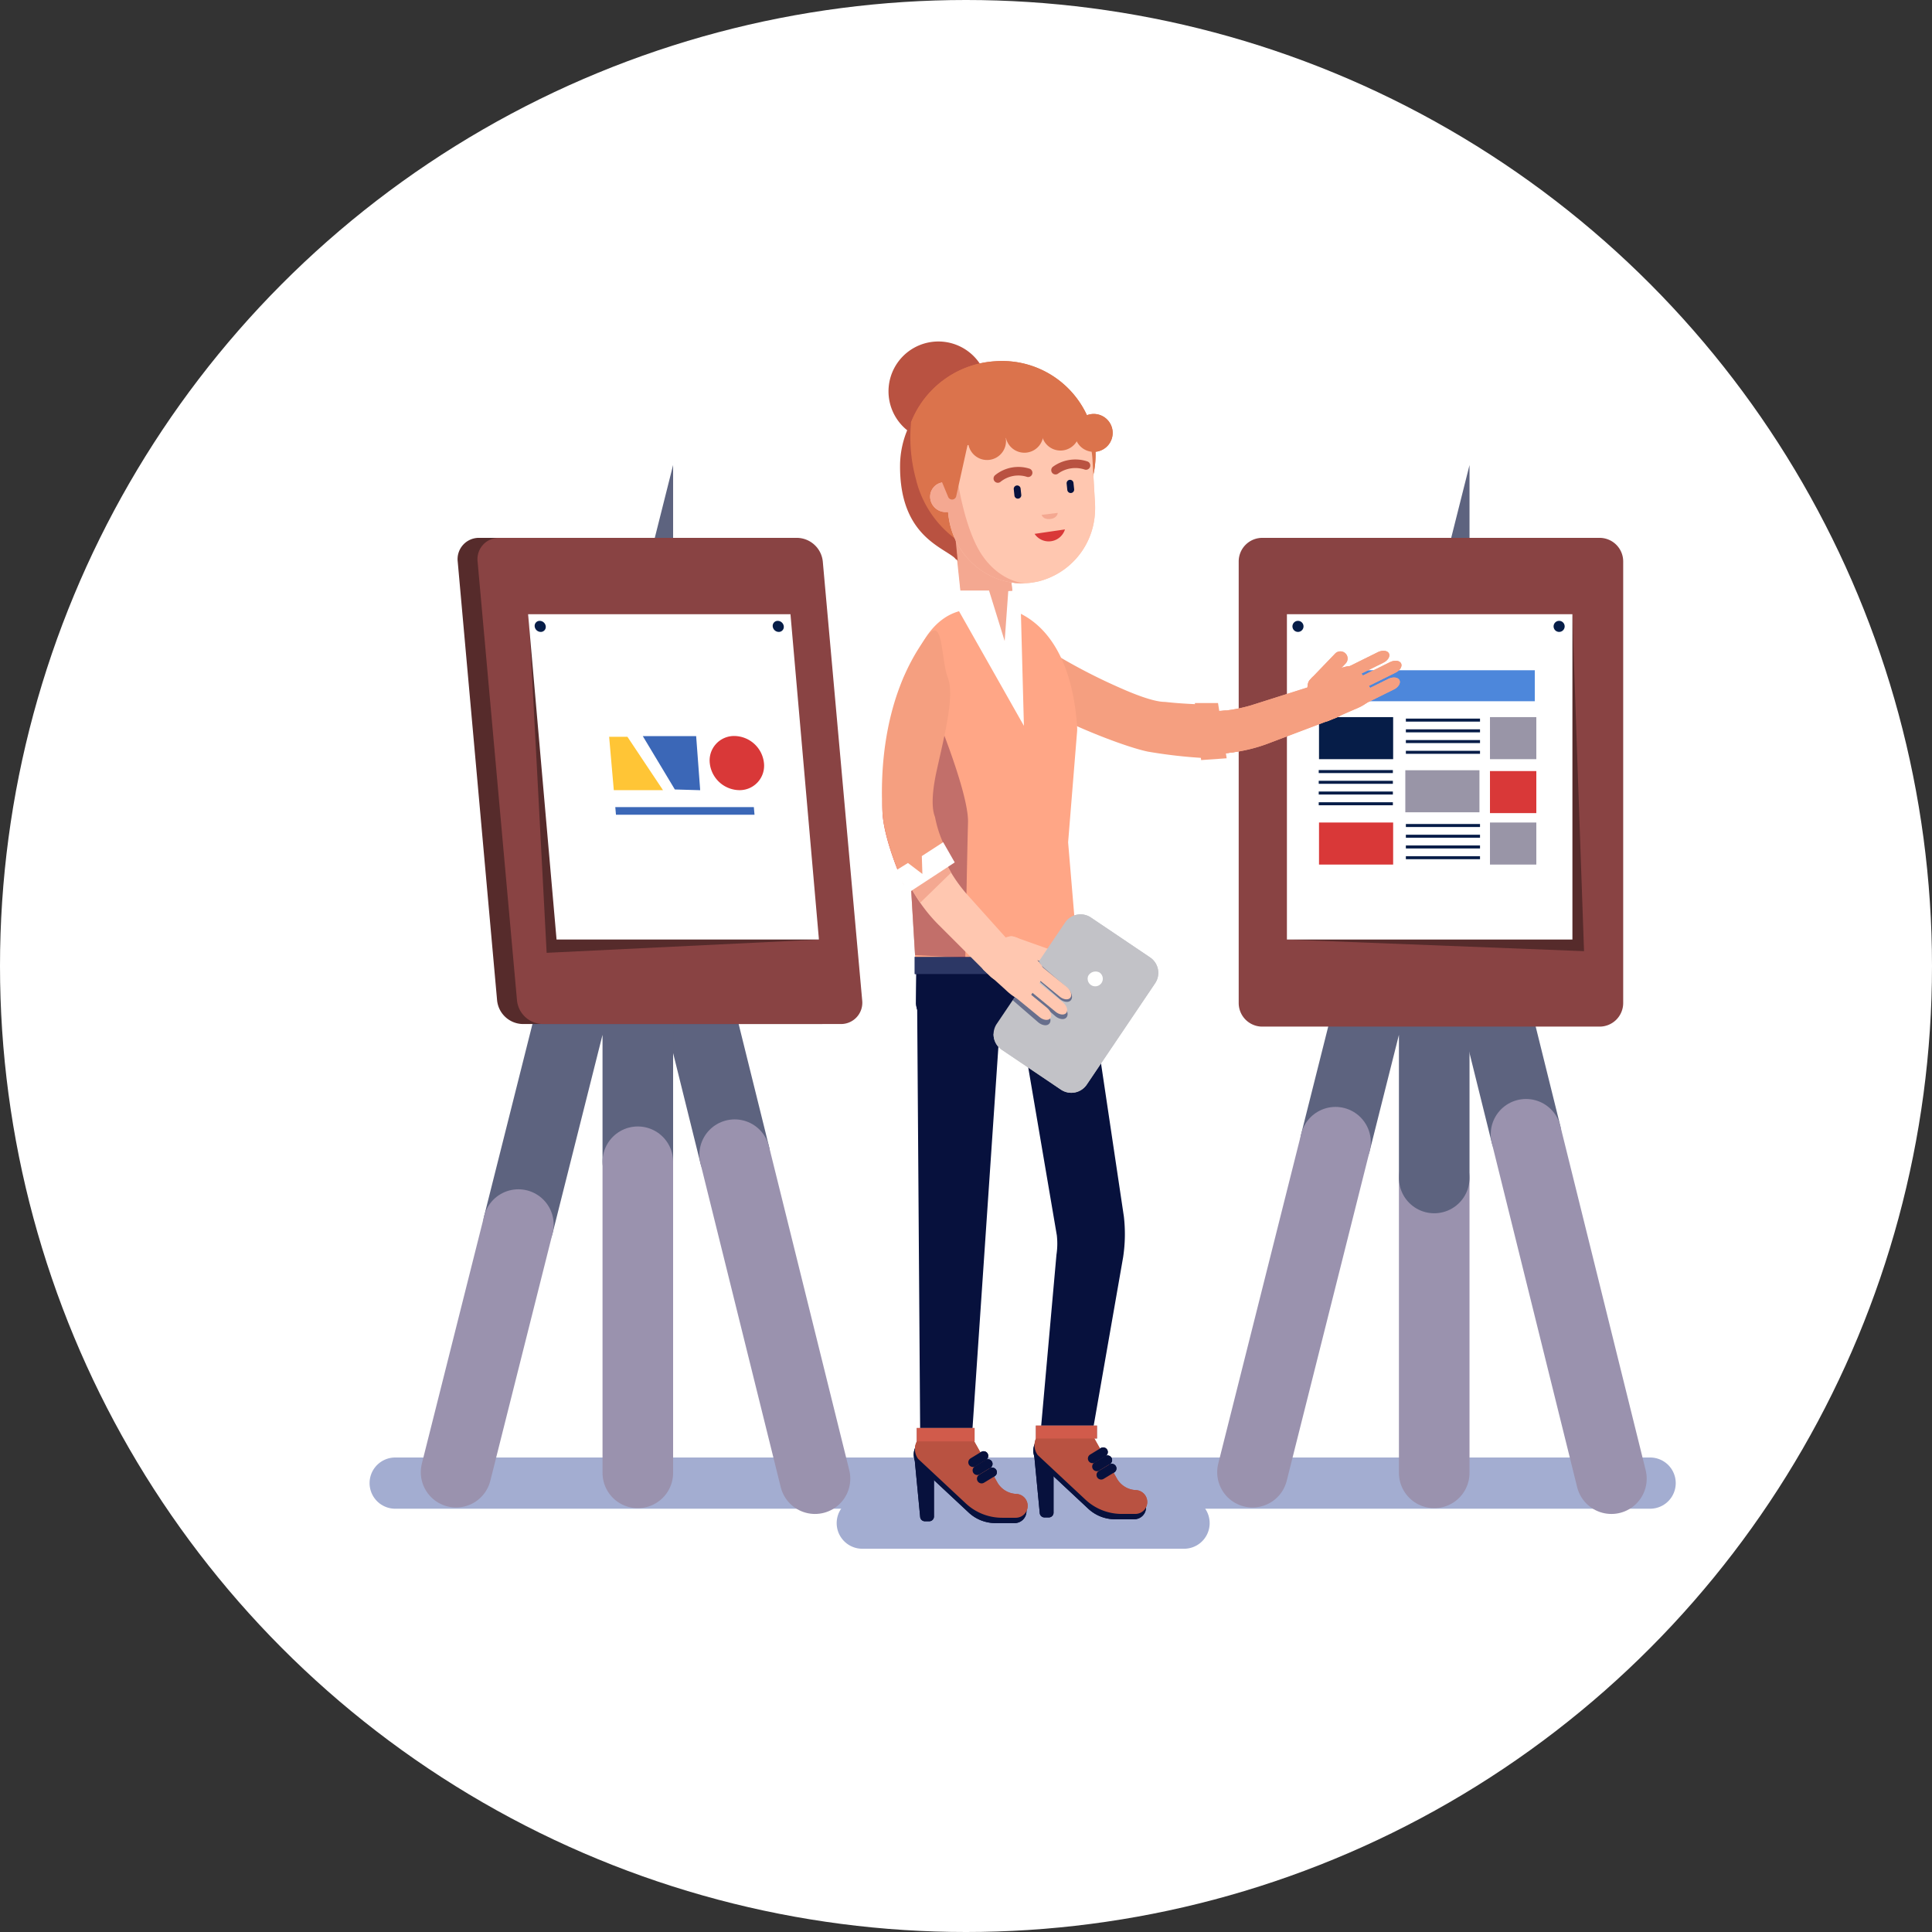 <svg xmlns="http://www.w3.org/2000/svg" width="264" height="264" viewBox="0 0 264 264">
  <rect x="0" y="0" width="264" height="264" fill="#333333" stroke="none"/>
  <g id="Grupo_1013407" data-name="Grupo 1013407" transform="translate(1875.233 6823)">
    <circle id="Elipse_7868" data-name="Elipse 7868" cx="132" cy="132" r="132" transform="translate(-1875.233 -6823)" fill="#fff"/>
    <circle id="Elipse_7855" data-name="Elipse 7855" cx="77" cy="77" r="77" transform="translate(-1821.233 -6777)" fill="#fff"/>
    <g id="_1311622_700" data-name="1311622_700" transform="translate(-1868.634 -6974.511)">
      <line id="Línea_181" data-name="Línea 181" x1="13.531" y1="54.577" transform="translate(80.26 254.717)" fill="none" stroke="#5d637f" stroke-linecap="round" stroke-miterlimit="10" stroke-width="9.646"/>
      <path id="Trazado_695955" data-name="Trazado 695955" d="M100.695,439.713l16.32-64.861v56.276" transform="translate(-36.459 -120.867)" fill="none" stroke="#5d637f" stroke-linecap="round" stroke-miterlimit="10" stroke-width="9.646"/>
      <line id="Línea_182" data-name="Línea 182" x2="171.483" transform="translate(47.401 354.171)" fill="none" stroke="#a3add1" stroke-linecap="round" stroke-miterlimit="10" stroke-width="7"/>
      <line id="Línea_183" data-name="Línea 183" x2="43.969" transform="translate(111.228 359.641)" fill="none" stroke="#a3add1" stroke-linecap="round" stroke-miterlimit="10" stroke-width="7"/>
      <g id="Grupo_957823" data-name="Grupo 957823" transform="translate(55.928 225.007)">
        <g id="Grupo_957800" data-name="Grupo 957800" transform="translate(9.635 10.433)">
          <g id="Grupo_957781" data-name="Grupo 957781">
            <path id="Trazado_695956" data-name="Trazado 695956" d="M105.132,316.146c.093,1.059,2.46,46.27,2.46,46.27l37.282-1.814Z" transform="translate(-105.057 -316.146)" fill="#07113d" opacity="0.6"/>
            <path id="Trazado_695957" data-name="Trazado 695957" d="M144.635,360.6H108.782l-3.889-44.455h35.853Z" transform="translate(-104.893 -316.146)" fill="#eaecee"/>
            <path id="Trazado_695958" data-name="Trazado 695958" d="M109.252,319.774a.682.682,0,0,1-.69.756.842.842,0,0,1-.822-.756.682.682,0,0,1,.69-.756A.841.841,0,0,1,109.252,319.774Z" transform="translate(-106.838 -318.111)" fill="#061d48"/>
            <path id="Trazado_695959" data-name="Trazado 695959" d="M212.217,319.774a.682.682,0,0,1-.69.756.842.842,0,0,1-.822-.756.682.682,0,0,1,.69-.756A.841.841,0,0,1,212.217,319.774Z" transform="translate(-177.277 -318.111)" fill="#061d48"/>
            <g id="Grupo_957780" data-name="Grupo 957780" transform="translate(11.075 16.639)">
              <g id="Grupo_957779" data-name="Grupo 957779">
                <path id="Trazado_695960" data-name="Trazado 695960" d="M140.589,376.466l-.638-7.294h2.5l4.861,7.294Z" transform="translate(-139.951 -369.06)" fill="#eaa64f"/>
                <path id="Trazado_695961" data-name="Trazado 695961" d="M154.508,368.868l4.381,7.294,3.463.1-.551-7.39Z" transform="translate(-149.91 -368.852)" fill="#061d48"/>
                <path id="Trazado_695962" data-name="Trazado 695962" d="M190.855,372.521a3.339,3.339,0,0,1-3.379,3.7,4.123,4.123,0,0,1-4.027-3.7,3.339,3.339,0,0,1,3.379-3.7A4.122,4.122,0,0,1,190.855,372.521Z" transform="translate(-169.698 -368.818)" fill="#d93838"/>
              </g>
              <path id="Trazado_695963" data-name="Trazado 695963" d="M162.787,398H143.855l-.092-1.047H162.7Z" transform="translate(-142.559 -388.068)" fill="#061d48"/>
            </g>
          </g>
          <g id="Grupo_957799" data-name="Grupo 957799" transform="translate(98.985)">
            <g id="Grupo_957798" data-name="Grupo 957798">
              <line id="Línea_184" data-name="Línea 184" x1="12.84" y1="51.788" transform="translate(24.538 19.277)" fill="none" stroke="#5d637f" stroke-linecap="round" stroke-miterlimit="10" stroke-width="9.646"/>
              <line id="Línea_185" data-name="Línea 185" x1="11.667" y1="47.059" transform="translate(37.378 71.065)" fill="none" stroke="#9a92ae" stroke-linecap="round" stroke-miterlimit="10" stroke-width="9.646"/>
              <line id="Línea_186" data-name="Línea 186" y2="40.301" transform="translate(24.834 77.032)" fill="none" stroke="#9a92ae" stroke-linecap="round" stroke-miterlimit="10" stroke-width="9.646"/>
              <path id="Trazado_696004" data-name="Trazado 696004" d="M454.156,428.456l13.488-53.6v58.487" transform="translate(-442.81 -356.307)" fill="none" stroke="#5d637f" stroke-linecap="round" stroke-miterlimit="10" stroke-width="9.646"/>
              <line id="Línea_187" data-name="Línea 187" y1="45.092" x2="11.346" transform="translate(0 72.149)" fill="none" stroke="#9a92ae" stroke-linecap="round" stroke-miterlimit="10" stroke-width="9.646"/>
              <path id="Trazado_696005" data-name="Trazado 696005" d="M472.148,316.146c0,1.059,1.588,46.043,1.588,46.043l-40.6-1.588Z" transform="translate(-428.43 -316.146)" fill="#07113d" opacity="0.6"/>
              <rect id="Rectángulo_342277" data-name="Rectángulo 342277" width="39.012" height="44.455" transform="translate(4.706)" fill="#eaecee"/>
              <path id="Trazado_696006" data-name="Trazado 696006" d="M550.008,319.774a.756.756,0,1,1-.756-.756A.756.756,0,0,1,550.008,319.774Z" transform="translate(-507.348 -318.111)" fill="#061d48"/>
              <rect id="Rectángulo_342278" data-name="Rectángulo 342278" width="29.41" height="4.234" transform="translate(9.167 8.921)" fill="#9995a7"/>
              <g id="Grupo_957794" data-name="Grupo 957794" transform="translate(10.102 9.66)">
                <g id="Grupo_957793" data-name="Grupo 957793">
                  <path id="Trazado_696007" data-name="Trazado 696007" d="M450.217,348.635v-1.822h.623l1.055,1.822Z" transform="translate(-450.217 -346.785)" fill="#eaa64f"/>
                  <path id="Trazado_696008" data-name="Trazado 696008" d="M453.86,346.737l.935,1.822.863.024.024-1.846Z" transform="translate(-452.709 -346.733)" fill="#061d48"/>
                  <circle id="Elipse_7867" data-name="Elipse 7867" cx="0.925" cy="0.925" r="0.925" transform="translate(3.357)" fill="#d93838"/>
                </g>
                <rect id="Rectángulo_342279" data-name="Rectángulo 342279" width="4.729" height="0.262" transform="translate(0.109 2.22)" fill="#061d48"/>
              </g>
              <rect id="Rectángulo_342280" data-name="Rectángulo 342280" width="10.131" height="5.746" transform="translate(9.091 14.062)" fill="#061d48"/>
              <rect id="Rectángulo_342281" data-name="Rectángulo 342281" width="10.131" height="5.746" transform="translate(20.885 21.32)" fill="#9995a7"/>
              <rect id="Rectángulo_342282" data-name="Rectángulo 342282" width="6.334" height="5.746" transform="translate(32.453 14.062)" fill="#9995a7"/>
              <rect id="Rectángulo_342283" data-name="Rectángulo 342283" width="6.334" height="5.746" transform="translate(32.453 21.434)" fill="#d93838"/>
              <g id="Grupo_957795" data-name="Grupo 957795" transform="translate(20.961 14.265)">
                <rect id="Rectángulo_342284" data-name="Rectángulo 342284" width="10.131" height="0.412" transform="translate(0 5.132)" fill="#061d48"/>
                <rect id="Rectángulo_342285" data-name="Rectángulo 342285" width="10.131" height="0.412" transform="translate(0 4.399)" fill="#061d48"/>
                <rect id="Rectángulo_342286" data-name="Rectángulo 342286" width="10.131" height="0.412" transform="translate(0 3.666)" fill="#061d48"/>
                <rect id="Rectángulo_342287" data-name="Rectángulo 342287" width="10.131" height="0.412" transform="translate(0 2.932)" fill="#061d48"/>
                <rect id="Rectángulo_342288" data-name="Rectángulo 342288" width="10.131" height="0.412" transform="translate(0 2.199)" fill="#061d48"/>
                <rect id="Rectángulo_342289" data-name="Rectángulo 342289" width="10.131" height="0.412" transform="translate(0 1.466)" fill="#061d48"/>
                <rect id="Rectángulo_342290" data-name="Rectángulo 342290" width="10.131" height="0.412" transform="translate(0 0.733)" fill="#061d48"/>
                <rect id="Rectángulo_342291" data-name="Rectángulo 342291" width="10.131" height="0.412" fill="#061d48"/>
              </g>
              <rect id="Rectángulo_342292" data-name="Rectángulo 342292" width="10.131" height="5.746" transform="translate(9.091 28.465)" fill="#d93838"/>
              <rect id="Rectángulo_342293" data-name="Rectángulo 342293" width="6.334" height="5.746" transform="translate(32.453 28.465)" fill="#9995a7"/>
              <g id="Grupo_957796" data-name="Grupo 957796" transform="translate(20.961 28.667)">
                <rect id="Rectángulo_342294" data-name="Rectángulo 342294" width="10.131" height="0.412" transform="translate(0 5.132)" fill="#061d48"/>
                <rect id="Rectángulo_342295" data-name="Rectángulo 342295" width="10.131" height="0.412" transform="translate(0 4.399)" fill="#061d48"/>
                <rect id="Rectángulo_342296" data-name="Rectángulo 342296" width="10.131" height="0.412" transform="translate(0 3.666)" fill="#061d48"/>
                <rect id="Rectángulo_342297" data-name="Rectángulo 342297" width="10.131" height="0.412" transform="translate(0 2.932)" fill="#061d48"/>
                <rect id="Rectángulo_342298" data-name="Rectángulo 342298" width="10.131" height="0.412" transform="translate(0 2.199)" fill="#061d48"/>
                <rect id="Rectángulo_342299" data-name="Rectángulo 342299" width="10.131" height="0.412" transform="translate(0 1.466)" fill="#061d48"/>
                <rect id="Rectángulo_342300" data-name="Rectángulo 342300" width="10.131" height="0.412" transform="translate(0 0.733)" fill="#061d48"/>
                <rect id="Rectángulo_342301" data-name="Rectángulo 342301" width="10.131" height="0.412" transform="translate(0)" fill="#061d48"/>
              </g>
              <g id="Grupo_957797" data-name="Grupo 957797" transform="translate(9.053 21.296)">
                <rect id="Rectángulo_342302" data-name="Rectángulo 342302" width="10.131" height="0.412" transform="translate(0 5.132)" fill="#061d48"/>
                <rect id="Rectángulo_342303" data-name="Rectángulo 342303" width="10.131" height="0.412" transform="translate(0 4.399)" fill="#061d48"/>
                <rect id="Rectángulo_342304" data-name="Rectángulo 342304" width="10.131" height="0.412" transform="translate(0 3.666)" fill="#061d48"/>
                <rect id="Rectángulo_342305" data-name="Rectángulo 342305" width="10.131" height="0.412" transform="translate(0 2.932)" fill="#061d48"/>
                <rect id="Rectángulo_342306" data-name="Rectángulo 342306" width="10.131" height="0.412" transform="translate(0 2.199)" fill="#061d48"/>
                <rect id="Rectángulo_342307" data-name="Rectángulo 342307" width="10.131" height="0.412" transform="translate(0 1.466)" fill="#061d48"/>
                <rect id="Rectángulo_342308" data-name="Rectángulo 342308" width="10.131" height="0.412" transform="translate(0 0.733)" fill="#061d48"/>
                <rect id="Rectángulo_342309" data-name="Rectángulo 342309" width="10.131" height="0.412" fill="#061d48"/>
              </g>
            </g>
            <path id="Trazado_696009" data-name="Trazado 696009" d="M437.042,319.774a.756.756,0,1,1-.756-.756A.756.756,0,0,1,437.042,319.774Z" transform="translate(-430.068 -318.111)" fill="#061d48"/>
          </g>
        </g>
        <g id="Grupo_957822" data-name="Grupo 957822" transform="translate(0)">
          <g id="Grupo_957803" data-name="Grupo 957803">
            <path id="Trazado_696010" data-name="Trazado 696010" d="M124.017,349.551H83.3a3.59,3.59,0,0,1-3.507-3.225l-5.384-59.983a2.908,2.908,0,0,1,2.943-3.225h40.719a3.59,3.59,0,0,1,3.507,3.225l5.385,59.983A2.908,2.908,0,0,1,124.017,349.551Z" transform="translate(-74.393 -283.118)" fill="#562b2b"/>
            <path id="Trazado_696011" data-name="Trazado 696011" d="M132.633,349.551H91.913a3.59,3.59,0,0,1-3.507-3.225l-5.384-59.983a2.908,2.908,0,0,1,2.943-3.225h40.719a3.59,3.59,0,0,1,3.507,3.225l5.385,59.983A2.908,2.908,0,0,1,132.633,349.551Z" transform="translate(-80.288 -283.118)" fill="#894343"/>
            <path id="Trazado_696012" data-name="Trazado 696012" d="M105.132,316.146c.093,1.059,2.46,46.27,2.46,46.27l37.282-1.814Z" transform="translate(-95.422 -305.713)" fill="#562b2b"/>
            <path id="Trazado_696013" data-name="Trazado 696013" d="M144.635,360.6H108.782l-3.889-44.455h35.853Z" transform="translate(-95.258 -305.713)" fill="#fff"/>
            <path id="Trazado_696014" data-name="Trazado 696014" d="M109.252,319.774a.682.682,0,0,1-.69.756.842.842,0,0,1-.822-.756.682.682,0,0,1,.69-.756A.841.841,0,0,1,109.252,319.774Z" transform="translate(-97.204 -307.677)" fill="#061d48"/>
            <path id="Trazado_696015" data-name="Trazado 696015" d="M212.217,319.774a.682.682,0,0,1-.69.756.842.842,0,0,1-.822-.756.682.682,0,0,1,.69-.756A.841.841,0,0,1,212.217,319.774Z" transform="translate(-167.643 -307.677)" fill="#061d48"/>
            <g id="Grupo_957802" data-name="Grupo 957802" transform="translate(20.709 27.072)">
              <g id="Grupo_957801" data-name="Grupo 957801">
                <path id="Trazado_696016" data-name="Trazado 696016" d="M140.589,376.466l-.638-7.294h2.5l4.861,7.294Z" transform="translate(-139.951 -369.06)" fill="#ffc536"/>
                <path id="Trazado_696017" data-name="Trazado 696017" d="M154.508,368.868l4.381,7.294,3.463.1-.551-7.39Z" transform="translate(-149.91 -368.852)" fill="#3b67b7"/>
                <path id="Trazado_696018" data-name="Trazado 696018" d="M190.855,372.521a3.339,3.339,0,0,1-3.379,3.7,4.123,4.123,0,0,1-4.027-3.7,3.339,3.339,0,0,1,3.379-3.7A4.122,4.122,0,0,1,190.855,372.521Z" transform="translate(-169.698 -368.818)" fill="#d93838"/>
              </g>
              <path id="Trazado_696019" data-name="Trazado 696019" d="M161.638,400.63H142.706l-.092-1.047h18.932Z" transform="translate(-141.773 -389.865)" fill="#3b67b7"/>
            </g>
          </g>
          <g id="Grupo_957821" data-name="Grupo 957821" transform="translate(106.739 0)">
            <g id="Grupo_957820" data-name="Grupo 957820">
              <path id="Trazado_696061" data-name="Trazado 696061" d="M461.6,349.905h-46.09a3.225,3.225,0,0,1-3.225-3.225V286.344a3.225,3.225,0,0,1,3.225-3.225H461.6a3.225,3.225,0,0,1,3.225,3.225V346.68A3.225,3.225,0,0,1,461.6,349.905Z" transform="translate(-412.288 -283.119)" fill="#894343"/>
              <path id="Trazado_696062" data-name="Trazado 696062" d="M472.148,316.146c0,1.059,1.588,46.043,1.588,46.043l-40.6-1.588Z" transform="translate(-426.55 -305.713)" fill="#562b2b"/>
              <rect id="Rectángulo_342310" data-name="Rectángulo 342310" width="39.012" height="44.455" transform="translate(6.586 10.433)" fill="#fff"/>
              <path id="Trazado_696063" data-name="Trazado 696063" d="M550.008,319.774a.756.756,0,1,1-.756-.756A.756.756,0,0,1,550.008,319.774Z" transform="translate(-505.469 -307.678)" fill="#061d48"/>
              <rect id="Rectángulo_342311" data-name="Rectángulo 342311" width="29.41" height="4.234" transform="translate(11.047 18.091)" fill="#4d87db"/>
              <g id="Grupo_957816" data-name="Grupo 957816" transform="translate(11.929 19.04)">
                <g id="Grupo_957815" data-name="Grupo 957815">
                  <path id="Trazado_696064" data-name="Trazado 696064" d="M450.051,345.3v-1.822h.623l1.055,1.822Z" transform="translate(-450.051 -343.451)" fill="#ffc05a"/>
                  <path id="Trazado_696065" data-name="Trazado 696065" d="M453.694,343.4l.935,1.822.863.024.024-1.846Z" transform="translate(-452.543 -343.399)" fill="#fff"/>
                  <path id="Trazado_696066" data-name="Trazado 696066" d="M462.526,344.316a.925.925,0,1,1-.925-.925A.925.925,0,0,1,462.526,344.316Z" transform="translate(-457.32 -343.391)" fill="#fc4c4c"/>
                </g>
                <rect id="Rectángulo_342312" data-name="Rectángulo 342312" width="4.729" height="0.262" transform="translate(0.109 2.22)" fill="#fff"/>
              </g>
              <rect id="Rectángulo_342313" data-name="Rectángulo 342313" width="10.131" height="5.746" transform="translate(10.971 24.495)" fill="#061d48"/>
              <rect id="Rectángulo_342314" data-name="Rectángulo 342314" width="10.131" height="5.746" transform="translate(22.765 31.754)" fill="#9995a7"/>
              <rect id="Rectángulo_342315" data-name="Rectángulo 342315" width="6.334" height="5.746" transform="translate(34.332 24.495)" fill="#9995a7"/>
              <rect id="Rectángulo_342316" data-name="Rectángulo 342316" width="6.334" height="5.746" transform="translate(34.332 31.867)" fill="#d93838"/>
              <g id="Grupo_957817" data-name="Grupo 957817" transform="translate(22.841 24.698)">
                <rect id="Rectángulo_342317" data-name="Rectángulo 342317" width="10.131" height="0.412" transform="translate(0 4.399)" fill="#061d48"/>
                <rect id="Rectángulo_342318" data-name="Rectángulo 342318" width="10.131" height="0.412" transform="translate(0 2.932)" fill="#061d48"/>
                <rect id="Rectángulo_342319" data-name="Rectángulo 342319" width="10.131" height="0.412" transform="translate(0 1.466)" fill="#061d48"/>
                <rect id="Rectángulo_342320" data-name="Rectángulo 342320" width="10.131" height="0.412" fill="#061d48"/>
              </g>
              <rect id="Rectángulo_342321" data-name="Rectángulo 342321" width="10.131" height="5.746" transform="translate(10.971 38.898)" fill="#d93838"/>
              <rect id="Rectángulo_342322" data-name="Rectángulo 342322" width="6.334" height="5.746" transform="translate(34.332 38.898)" fill="#9995a7"/>
              <g id="Grupo_957818" data-name="Grupo 957818" transform="translate(22.84 39.1)">
                <rect id="Rectángulo_342323" data-name="Rectángulo 342323" width="10.131" height="0.412" transform="translate(0 4.399)" fill="#061d48"/>
                <rect id="Rectángulo_342324" data-name="Rectángulo 342324" width="10.131" height="0.412" transform="translate(0 2.932)" fill="#061d48"/>
                <rect id="Rectángulo_342325" data-name="Rectángulo 342325" width="10.131" height="0.412" transform="translate(0 1.466)" fill="#061d48"/>
                <rect id="Rectángulo_342326" data-name="Rectángulo 342326" width="10.131" height="0.412" transform="translate(0)" fill="#061d48"/>
              </g>
              <g id="Grupo_957819" data-name="Grupo 957819" transform="translate(10.933 31.729)">
                <rect id="Rectángulo_342327" data-name="Rectángulo 342327" width="10.131" height="0.412" transform="translate(0 4.399)" fill="#061d48"/>
                <rect id="Rectángulo_342328" data-name="Rectángulo 342328" width="10.131" height="0.412" transform="translate(0 2.932)" fill="#061d48"/>
                <rect id="Rectángulo_342329" data-name="Rectángulo 342329" width="10.131" height="0.412" transform="translate(0 1.466)" fill="#061d48"/>
                <rect id="Rectángulo_342330" data-name="Rectángulo 342330" width="10.131" height="0.412" fill="#061d48"/>
              </g>
            </g>
            <path id="Trazado_696067" data-name="Trazado 696067" d="M437.042,319.774a.756.756,0,1,1-.756-.756A.756.756,0,0,1,437.042,319.774Z" transform="translate(-428.188 -307.678)" fill="#061d48"/>
          </g>
        </g>
      </g>
      <line id="Línea_188" data-name="Línea 188" x1="10.976" y1="44.27" transform="translate(93.791 309.294)" fill="none" stroke="#9a92ae" stroke-linecap="round" stroke-miterlimit="10" stroke-width="9.646"/>
      <line id="Línea_189" data-name="Línea 189" y2="42.512" transform="translate(80.556 310.261)" fill="none" stroke="#9a92ae" stroke-linecap="round" stroke-miterlimit="10" stroke-width="9.646"/>
      <line id="Línea_190" data-name="Línea 190" y1="33.835" x2="8.514" transform="translate(55.723 318.846)" fill="none" stroke="#9a92ae" stroke-linecap="round" stroke-miterlimit="10" stroke-width="9.646"/>
      <g id="Grupo_957857" data-name="Grupo 957857" transform="translate(113.911 198.173)">
        <g id="Grupo_957840" data-name="Grupo 957840" transform="translate(0.063)">
          <g id="Grupo_957825" data-name="Grupo 957825" transform="translate(18.798 42.258)">
            <path id="Trazado_696068" data-name="Trazado 696068" d="M445.9,332.553l-3.382,3.515a.98.98,0,0,0-.036,1.388l.069.065a1,1,0,0,0,1.4-.1l3.382-3.515a.981.981,0,0,0,.037-1.388l-.069-.065A1,1,0,0,0,445.9,332.553Z" transform="translate(-402.864 -332.128)" fill="#f4a891"/>
            <path id="Trazado_696069" data-name="Trazado 696069" d="M444.795,346.1s2.968-1.324,3.834-1.684c1.676-.7,2.367-1.45,2.093-2.556l-1.177-2.026c-.824-1.012-1.265-1.449-2.368-1.16l-3.632.951a2.112,2.112,0,0,0-1.508,2.536l.547,2.208C442.858,345.473,443.691,346.387,444.795,346.1Z" transform="translate(-402.703 -336.486)" fill="#f4a891"/>
            <path id="Trazado_696070" data-name="Trazado 696070" d="M459.292,335.5l3.838-1.9c.629-.288,1-.859.815-1.269h0c-.181-.409-.843-.508-1.472-.22l-3.838,1.9c-.629.288-1,.859-.815,1.269h0C458,335.69,458.663,335.789,459.292,335.5Z" transform="translate(-413.51 -331.944)" fill="#f4a891"/>
            <path id="Trazado_696071" data-name="Trazado 696071" d="M464.545,339.815l3.837-1.9c.629-.288,1-.86.815-1.269h0c-.181-.409-.843-.508-1.471-.22l-3.838,1.9c-.629.288-1,.86-.815,1.269h0C463.254,340,463.916,340.1,464.545,339.815Z" transform="translate(-417.104 -334.896)" fill="#f4a891"/>
            <path id="Trazado_696072" data-name="Trazado 696072" d="M463.838,347.065l3.837-1.9c.629-.288,1-.86.815-1.269h0c-.181-.409-.843-.508-1.472-.22l-3.838,1.9c-.629.288-1,.86-.815,1.269h0C462.547,347.255,463.209,347.354,463.838,347.065Z" transform="translate(-416.62 -339.856)" fill="#f4a891"/>
            <g id="Grupo_957824" data-name="Grupo 957824" transform="translate(0 0.988)">
              <path id="Trazado_696073" data-name="Trazado 696073" d="M343.963,348.184a23.245,23.245,0,0,0,5.027-.634,21.406,21.406,0,0,0,2.6-.8l9.253-3.5a2.545,2.545,0,0,0,1.258-1,2.821,2.821,0,0,0-.037-2.957c-.907-1.586-2.338-1.173-3.918-.574l-8.9,2.823a20.484,20.484,0,0,1-5.621.845,31.12,31.12,0,0,1-14.151-3.249l-7.072-3.625a3.307,3.307,0,0,0-4.455.969,3.109,3.109,0,0,0,1.682,4.115l7.073,3.627A35.417,35.417,0,0,0,343.963,348.184Z" transform="translate(-317.653 -335.07)" fill="#f4a891"/>
            </g>
            <path id="Trazado_696074" data-name="Trazado 696074" d="M396.125,358.007l.331,5.791a23.03,23.03,0,0,0,5.014-.461l-1.993-5.51Z" transform="translate(-371.336 -349.651)" fill="#f4a891"/>
          </g>
          <path id="Trazado_696075" data-name="Trazado 696075" d="M260.835,205.707a6.813,6.813,0,1,0,6.054-7.495A6.812,6.812,0,0,0,260.835,205.707Z" transform="translate(-259.959 -198.173)" fill="#b95241"/>
          <path id="Trazado_696076" data-name="Trazado 696076" d="M274.671,233.765a17.374,17.374,0,0,0,.045-2.465c-.018-4.231-.037-12.477,1.163-13.106,3.3-1.724,16.694,7.688,17.518,3.99a12.717,12.717,0,0,0,.308-2.679c0-.191,0-.382-.009-.57a12.733,12.733,0,0,0-2.617-7.308l0,0a12.763,12.763,0,0,0-10.608-5.007c-.2.006-.387.019-.582.032a13.22,13.22,0,0,0-11.387,8.306,13.936,13.936,0,0,0-.952,4.85C267.331,230.419,273.42,231.872,274.671,233.765Z" transform="translate(-264.573 -203.943)" fill="#db734c"/>
          <path id="Trazado_696077" data-name="Trazado 696077" d="M274.671,251.841a17.374,17.374,0,0,0,.045-2.465l-.1-.34a14.288,14.288,0,0,1-5.462-8.223,21.777,21.777,0,0,1-.659-7.784,13.936,13.936,0,0,0-.952,4.85C267.331,248.495,273.42,249.948,274.671,251.841Z" transform="translate(-264.573 -222.019)" fill="#b95241"/>
          <path id="Trazado_696078" data-name="Trazado 696078" d="M295.552,299.093h0a3.537,3.537,0,0,1-3.88-3.134l-1.634-15.37a3.537,3.537,0,0,1,3.134-3.88h0a3.537,3.537,0,0,1,3.88,3.134l1.634,15.37A3.537,3.537,0,0,1,295.552,299.093Z" transform="translate(-279.949 -251.887)" fill="#f4a891"/>
          <g id="Grupo_957826" data-name="Grupo 957826" transform="translate(6.525 6.443)">
            <path id="Trazado_696079" data-name="Trazado 696079" d="M285.84,235.764c.01.12.025.235.043.355,0,.037.01.076.017.112a10.673,10.673,0,0,0,1.486,4.068c.036.061.075.118.113.179a10.342,10.342,0,0,0,5.054,4.085c.005,0,.008,0,.008,0a9.548,9.548,0,0,0,2.52.563c.32.026.639.041.962.042.109,0,.215-.005.326-.012a.619.619,0,0,0,.067,0,9.068,9.068,0,0,0,1.382-.179,3.563,3.563,0,0,0,.386-.081,10.211,10.211,0,0,0,7.66-9.216,10.747,10.747,0,0,0,.016-1.46l-.045-.749-.285-4.991a12.957,12.957,0,0,0-.286-2.177,8.028,8.028,0,0,0-.512-1.575,10.3,10.3,0,0,0-2.362-3.459,9.976,9.976,0,0,0-7.311-2.69,9.825,9.825,0,0,0-5.524,2.065c-.224.175-.443.359-.653.553a10.346,10.346,0,0,0-2.484,3.483.024.024,0,0,0,0,.01,9.6,9.6,0,0,0-.406,1.082c-.02.067-.041.128-.058.2a11.408,11.408,0,0,0-.335,1.377c-.019.1-.037.21-.053.316a8.6,8.6,0,0,0-.1,1.757l0,.106.023.4.025.444.031.567v.035l.005.1.015.259v.005l.16,2.7.048.893.021.337.008.074c0,.025,0,.047.005.071A3.223,3.223,0,0,0,285.84,235.764Z" transform="translate(-283.351 -218.568)" fill="#ffc7b0"/>
            <path id="Trazado_696080" data-name="Trazado 696080" d="M280.566,263.013a2.093,2.093,0,0,0,.27.023.579.579,0,0,0,.136,0l.284-.015.35-.017-.071-1.342-.017-.3-.135-2.436-.37.02-.268.016a.961.961,0,0,0-.167.018h0a1.974,1.974,0,0,0-.239.043h0a1.932,1.932,0,0,0-1.009.583,1.98,1.98,0,0,0-.524,1.442A2.124,2.124,0,0,0,280.566,263.013Z" transform="translate(-278.799 -246.177)" fill="#ffc4bc"/>
          </g>
          <path id="Trazado_696081" data-name="Trazado 696081" d="M329.231,272.324s-.041.764-1.107.842c-.938.068-1.1-.576-1.1-.576Z" transform="translate(-305.264 -248.9)" fill="#f4a891"/>
          <path id="Trazado_696082" data-name="Trazado 696082" d="M284.644,224.636s17.82-4.365,19.493-.747c0,0,.308-3.891-5.341-7.258s-14.55.886-15.119,2.647a6.918,6.918,0,0,0-.336,3.059Z" transform="translate(-275.349 -209.938)" fill="#db734c"/>
          <g id="Grupo_957827" data-name="Grupo 957827" transform="translate(15.779 16.708)">
            <path id="Trazado_696083" data-name="Trazado 696083" d="M312.232,254.5a4.448,4.448,0,0,0-4.14.787" transform="translate(-308.093 -253.272)" fill="none" stroke="#b95241" stroke-linecap="round" stroke-miterlimit="10" stroke-width="1.171"/>
            <path id="Trazado_696084" data-name="Trazado 696084" d="M337.207,251.3a4.632,4.632,0,0,0-4.164.639" transform="translate(-325.161 -251.063)" fill="none" stroke="#b95241" stroke-linecap="round" stroke-miterlimit="10" stroke-width="1.171"/>
          </g>
          <path id="Trazado_696085" data-name="Trazado 696085" d="M315.583,262.251h0a.471.471,0,0,1-.517-.417l-.092-.864a.471.471,0,0,1,.418-.517h0a.471.471,0,0,1,.517.417l.092.864A.472.472,0,0,1,315.583,262.251Z" transform="translate(-297.02 -240.777)" fill="#07113d"/>
          <path id="Trazado_696086" data-name="Trazado 696086" d="M338.454,259.818h0a.471.471,0,0,1-.517-.418l-.092-.864a.471.471,0,0,1,.418-.517h0a.471.471,0,0,1,.516.417l.092.864A.471.471,0,0,1,338.454,259.818Z" transform="translate(-312.666 -239.113)" fill="#07113d"/>
          <path id="Trazado_696087" data-name="Trazado 696087" d="M328.136,279.469l-4.151.607a2.326,2.326,0,0,0,4.151-.607Z" transform="translate(-303.186 -253.788)" fill="#d93838"/>
          <path id="Trazado_696088" data-name="Trazado 696088" d="M280.566,254.19a2.091,2.091,0,0,0,.27.023.579.579,0,0,0,.137,0l.284-.015a3.288,3.288,0,0,0,.033.351c.01.12.025.235.043.355,0,.037.01.076.017.112a10.673,10.673,0,0,0,1.486,4.068c.036.061.075.118.113.179A10.342,10.342,0,0,0,288,263.349c.005,0,.008,0,.008,0a9.549,9.549,0,0,0,2.52.563c.32.026.639.041.962.042.109,0,.215-.005.326-.012-.512.012-3.5-.35-5.866-3.757-2.563-3.7-3.506-11.014-3.506-11.014a17.95,17.95,0,0,0-.148-3.146c-.059.006-.586.184-1.284.427a8.6,8.6,0,0,0-.1,1.757l0,.106.023.4.025.444.031.567v.035l.005.1.015.259-.268.016a.96.96,0,0,0-.167.018h0a1.973,1.973,0,0,0-.239.043h0a1.932,1.932,0,0,0-1.009.583,1.98,1.98,0,0,0-.524,1.442A2.124,2.124,0,0,0,280.566,254.19Z" transform="translate(-272.275 -230.911)" fill="#f4a891"/>
          <path id="Trazado_696089" data-name="Trazado 696089" d="M341.383,232.384a2.589,2.589,0,1,0,2.3-2.848A2.589,2.589,0,0,0,341.383,232.384Z" transform="translate(-315.078 -219.618)" fill="#db734c"/>
          <path id="Trazado_696090" data-name="Trazado 696090" d="M327,231.82a2.589,2.589,0,1,0,2.3-2.848A2.589,2.589,0,0,0,327,231.82Z" transform="translate(-305.236 -219.232)" fill="#db734c"/>
          <path id="Trazado_696091" data-name="Trazado 696091" d="M311.4,232.76a2.589,2.589,0,1,0,2.3-2.848A2.589,2.589,0,0,0,311.4,232.76Z" transform="translate(-294.563 -219.875)" fill="#db734c"/>
          <path id="Trazado_696092" data-name="Trazado 696092" d="M295.245,235.915a2.589,2.589,0,1,0,2.3-2.848A2.589,2.589,0,0,0,295.245,235.915Z" transform="translate(-283.515 -222.034)" fill="#db734c"/>
          <path id="Trazado_696093" data-name="Trazado 696093" d="M283.54,232.743l-2.007,9.054a.577.577,0,0,1-1.1.1l-2.853-6.864S279.714,227.859,283.54,232.743Z" transform="translate(-271.442 -220.657)" fill="#db734c"/>
          <g id="Grupo_957835" data-name="Grupo 957835" transform="translate(4.285 85.023)">
            <path id="Trazado_696094" data-name="Trazado 696094" d="M289.709,476.4l-9.215.7c-4.071.309-7.583-1.557-7.807-4.308l.055-5.055,23.433-.41.3,3.657C296.7,473.731,293.78,476.086,289.709,476.4Z" transform="translate(-272.378 -467.323)" fill="#07113d"/>
            <g id="Grupo_957831" data-name="Grupo 957831" transform="translate(13.906 2.79)">
              <g id="Grupo_957829" data-name="Grupo 957829" transform="translate(2.433 60.813)">
                <path id="Trazado_696095" data-name="Trazado 696095" d="M325.079,685.9h.6a.647.647,0,0,0,.647-.647v-9.026l-2.7.566.816,8.522A.646.646,0,0,0,325.079,685.9Z" transform="translate(-323.561 -673.839)" fill="#07113d"/>
                <g id="Grupo_957828" data-name="Grupo 957828">
                  <path id="Trazado_696096" data-name="Trazado 696096" d="M331.514,672.078l3.223,5.722a3.126,3.126,0,0,0,2.545,1.5h0a1.624,1.624,0,0,1,1.556,1.531v0a1.623,1.623,0,0,1-1.636,1.724l-2.61,0a5.361,5.361,0,0,1-3.652-1.445l-7.059-6.59a2.227,2.227,0,0,1-.435-1.561h0A2.2,2.2,0,0,1,325.967,671Z" transform="translate(-323.434 -670.242)" fill="#07113d"/>
                  <path id="Trazado_696097" data-name="Trazado 696097" d="M332.032,669.77l3.223,5.722a3.127,3.127,0,0,0,2.545,1.5h0a1.624,1.624,0,0,1,1.556,1.531v0a1.624,1.624,0,0,1-1.636,1.724l-1.87,0a7.246,7.246,0,0,1-4.935-1.952l-6.516-6.083a2.227,2.227,0,0,1-.435-1.56h0a2.2,2.2,0,0,1,2.522-1.967Z" transform="translate(-323.788 -668.663)" fill="#b95241"/>
                  <line id="Línea_191" data-name="Línea 191" x1="1.455" y2="0.886" transform="translate(9.272 5.368)" fill="none" stroke="#07113d" stroke-linecap="round" stroke-miterlimit="10" stroke-width="1.271"/>
                  <line id="Línea_192" data-name="Línea 192" x1="1.455" y2="0.886" transform="translate(8.679 4.223)" fill="none" stroke="#07113d" stroke-linecap="round" stroke-miterlimit="10" stroke-width="1.271"/>
                  <line id="Línea_193" data-name="Línea 193" x1="1.455" y2="0.887" transform="translate(8.093 3.128)" fill="none" stroke="#07113d" stroke-linecap="round" stroke-miterlimit="10" stroke-width="1.271"/>
                </g>
              </g>
              <g id="Grupo_957830" data-name="Grupo 957830">
                <path id="Trazado_696098" data-name="Trazado 696098" d="M326.153,537.984l-7.059.153,2.234-25.01a10,10,0,0,0,.049-2.65l-5.646-33.161,10.07-1.162,4.739,31.763a20.951,20.951,0,0,1-.1,5.54Z" transform="translate(-315.731 -476.154)" fill="#07113d"/>
              </g>
              <rect id="Rectángulo_342331" data-name="Rectángulo 342331" width="8.366" height="1.765" transform="translate(11.141 62.092) rotate(180)" fill="#9995a7"/>
            </g>
            <g id="Grupo_957834" data-name="Grupo 957834" transform="translate(0 2.596)">
              <g id="Grupo_957833" data-name="Grupo 957833" transform="translate(0 61.529)">
                <path id="Trazado_696099" data-name="Trazado 696099" d="M273.353,687.558h.6a.647.647,0,0,0,.647-.647v-9.026l-2.7.566.815,8.522A.647.647,0,0,0,273.353,687.558Z" transform="translate(-271.836 -675.495)" fill="#07113d"/>
                <g id="Grupo_957832" data-name="Grupo 957832">
                  <path id="Trazado_696100" data-name="Trazado 696100" d="M279.789,673.734l3.223,5.722a3.126,3.126,0,0,0,2.545,1.5h0a1.624,1.624,0,0,1,1.556,1.531v0a1.623,1.623,0,0,1-1.636,1.724l-2.61,0a5.362,5.362,0,0,1-3.652-1.445l-7.059-6.59a2.227,2.227,0,0,1-.435-1.561h0a2.2,2.2,0,0,1,2.522-1.966Z" transform="translate(-271.71 -671.897)" fill="#07113d"/>
                  <path id="Trazado_696101" data-name="Trazado 696101" d="M280.305,671.425l3.223,5.722a3.127,3.127,0,0,0,2.545,1.5h0a1.623,1.623,0,0,1,1.556,1.531v0a1.624,1.624,0,0,1-1.636,1.724l-1.87,0a7.246,7.246,0,0,1-4.935-1.952l-6.516-6.083a2.227,2.227,0,0,1-.435-1.561h0a2.2,2.2,0,0,1,2.522-1.966Z" transform="translate(-272.062 -670.318)" fill="#b95241"/>
                  <line id="Línea_194" data-name="Línea 194" x1="1.455" y2="0.886" transform="translate(9.272 5.368)" fill="none" stroke="#07113d" stroke-linecap="round" stroke-miterlimit="10" stroke-width="1.271"/>
                  <line id="Línea_195" data-name="Línea 195" x1="1.455" y2="0.886" transform="translate(8.679 4.223)" fill="none" stroke="#07113d" stroke-linecap="round" stroke-miterlimit="10" stroke-width="1.271"/>
                  <line id="Línea_196" data-name="Línea 196" x1="1.455" y2="0.886" transform="translate(8.092 3.128)" fill="none" stroke="#07113d" stroke-linecap="round" stroke-miterlimit="10" stroke-width="1.271"/>
                </g>
              </g>
              <path id="Trazado_696102" data-name="Trazado 696102" d="M280.608,538.022l-7.037.044-.436-61.922,11.713-.6Z" transform="translate(-272.685 -475.541)" fill="#07113d"/>
              <rect id="Rectángulo_342332" data-name="Rectángulo 342332" width="7.908" height="1.83" transform="translate(8.315 62.677) rotate(180)" fill="#9995a7"/>
            </g>
          </g>
          <rect id="Rectángulo_342333" data-name="Rectángulo 342333" width="22.44" height="2.343" transform="translate(26.863 86.437) rotate(180)" fill="#2c3765"/>
          <path id="Trazado_696103" data-name="Trazado 696103" d="M267.3,361.624l1.573,26.413,6.864.37s.247-14.179.37-18.495-5.178-16.769-5.178-16.769A72.862,72.862,0,0,0,267.3,361.624Z" transform="translate(-264.405 -304.189)" fill="#591239" opacity="0.37"/>
          <g id="Grupo_957839" data-name="Grupo 957839" transform="translate(0 43.418)">
            <g id="Grupo_957837" data-name="Grupo 957837" transform="translate(13.483 34.859)">
              <path id="Trazado_696104" data-name="Trazado 696104" d="M316.759,457.146l-4.6-1.636a.98.98,0,0,0-1.28.538l-.031.089a1,1,0,0,0,.669,1.232l4.6,1.636a.98.98,0,0,0,1.28-.538l.031-.089A1,1,0,0,0,316.759,457.146Z" transform="translate(-307.653 -452.451)" fill="#ffc7b0"/>
              <g id="Grupo_957836" data-name="Grupo 957836" transform="translate(1.711)">
                <path id="Trazado_696105" data-name="Trazado 696105" d="M306.62,463.7a2.51,2.51,0,0,0,.744.772l8.078,5.448a2.546,2.546,0,0,0,3.536-.688l9.336-13.84a2.545,2.545,0,0,0-.688-3.536l-.09-.062-7.988-5.385a2.548,2.548,0,0,0-3.536.685l-3.583,5.311-3.574,5.3-2.179,3.231A2.555,2.555,0,0,0,306.62,463.7Z" transform="translate(-306.242 -445.969)" fill="#c2c2c7"/>
                <path id="Trazado_696106" data-name="Trazado 696106" d="M346.634,471.258a1.034,1.034,0,1,0,1.542-.444A1.147,1.147,0,0,0,346.634,471.258Z" transform="translate(-333.694 -462.861)" fill="#fff"/>
              </g>
              <path id="Trazado_696107" data-name="Trazado 696107" d="M314.515,471.629l3.405,2.948c.56.517,1.283.629,1.6.252a.7.7,0,0,0,.156-.464,1.684,1.684,0,0,0-.591-1.164l-2.366-2.048.208-.305,3.334,2.892c.56.51,1.283.625,1.6.246a.7.7,0,0,0,.156-.464,1.685,1.685,0,0,0-.591-1.161l-3.483-3.02.028-.047c.047-.1.094-.2.137-.292l2.749,2.382c.564.517,1.289.629,1.609.249a.706.706,0,0,0,.153-.464,1.692,1.692,0,0,0-.591-1.161l-3.564-3.088a.34.34,0,0,0-.053-.044,2.473,2.473,0,0,0-.327-.548Z" transform="translate(-310.191 -459.897)" fill="#2c3765" opacity="0.6"/>
              <path id="Trazado_696108" data-name="Trazado 696108" d="M301.17,460.152s2.428,2.16,3.113,2.8c1.325,1.241,2.3,1.561,3.191.856l1.362-1.907c.584-1.167.8-1.749.083-2.636l-2.361-2.919a2.113,2.113,0,0,0-2.932-.331l-1.788,1.407C300.943,458.13,300.453,459.265,301.17,460.152Z" transform="translate(-300.826 -452.539)" fill="#ffc7b0"/>
              <path id="Trazado_696109" data-name="Trazado 696109" d="M323,469.3l3.313,2.715c.522.454,1.193.554,1.492.221h0c.3-.333.116-.977-.405-1.432l-3.313-2.715c-.522-.454-1.193-.554-1.492-.221h0C322.3,468.2,322.483,468.847,323,469.3Z" transform="translate(-315.623 -460.816)" fill="#ffc7b0"/>
              <path id="Trazado_696110" data-name="Trazado 696110" d="M321.233,475.863l3.313,2.715c.522.454,1.193.554,1.492.221h0c.3-.333.116-.977-.405-1.432l-3.313-2.715c-.522-.454-1.193-.554-1.492-.221h0C320.529,474.764,320.711,475.409,321.233,475.863Z" transform="translate(-314.411 -465.305)" fill="#ffc7b0"/>
              <path id="Trazado_696111" data-name="Trazado 696111" d="M314.335,478.2l3.313,2.715c.522.454,1.193.554,1.492.221h0c.3-.333.116-.977-.405-1.432l-3.313-2.715c-.522-.455-1.193-.554-1.492-.221h0C313.631,477.1,313.813,477.749,314.335,478.2Z" transform="translate(-309.692 -466.906)" fill="#ffc7b0"/>
            </g>
            <g id="Grupo_957838" data-name="Grupo 957838" transform="translate(0.682 1.444)">
              <path id="Trazado_696112" data-name="Trazado 696112" d="M262.862,368.682a23.242,23.242,0,0,0,2.647,4.32,21.328,21.328,0,0,0,1.8,2.043l7,6.993a2.547,2.547,0,0,0,1.425.736,2.822,2.822,0,0,0,2.68-1.25c1.072-1.48.106-2.614-1.089-3.807l-6.234-6.946A20.47,20.47,0,0,1,268,366a22.13,22.13,0,0,1-1.409-13.918l1.655-7.772a3.306,3.306,0,0,0-2.1-4.048,3.109,3.109,0,0,0-3.535,2.7l-1.657,7.774A28.352,28.352,0,0,0,262.862,368.682Z" transform="translate(-260.302 -340.19)" fill="#ffc7b0"/>
            </g>
            <path id="Trazado_696113" data-name="Trazado 696113" d="M271.862,418.513,266.72,421.2a23.031,23.031,0,0,0,2.484,4.38l4.2-4.084Z" transform="translate(-264.011 -392.327)" fill="#f4a891"/>
            <path id="Trazado_696114" data-name="Trazado 696114" d="M265.349,357.228c-.034-.234-.868-1.5.237-6.471s2.446-10.18,1.5-12.626-3.788-3.867-5.682-.631-3.472,15.231-3.235,19.176,2.92,9.785,2.92,9.785l6.313-3.946A15.742,15.742,0,0,1,265.349,357.228Z" transform="translate(-258.144 -335.618)" fill="#d93838"/>
          </g>
        </g>
        <g id="Grupo_957856" data-name="Grupo 957856" transform="translate(0 2.664)">
          <g id="Grupo_957842" data-name="Grupo 957842" transform="translate(17.452 37.76)">
            <path id="Trazado_696115" data-name="Trazado 696115" d="M445.9,332.553l-3.382,3.515a.98.98,0,0,0-.036,1.388l.069.065a1,1,0,0,0,1.4-.1l3.382-3.515a.981.981,0,0,0,.037-1.388l-.069-.065A1,1,0,0,0,445.9,332.553Z" transform="translate(-401.455 -330.294)" fill="#f59f80"/>
            <path id="Trazado_696116" data-name="Trazado 696116" d="M444.795,346.1s2.968-1.324,3.834-1.684c1.676-.7,2.367-1.45,2.093-2.556l-1.177-2.026c-.824-1.012-1.265-1.449-2.368-1.16l-3.632.951a2.112,2.112,0,0,0-1.508,2.536l.547,2.208C442.858,345.473,443.691,346.387,444.795,346.1Z" transform="translate(-401.294 -334.653)" fill="#f59f80"/>
            <path id="Trazado_696117" data-name="Trazado 696117" d="M459.292,335.5l3.838-1.9c.629-.288,1-.859.815-1.269h0c-.181-.409-.843-.508-1.472-.22l-3.838,1.9c-.629.288-1,.859-.815,1.269h0C458,335.69,458.663,335.789,459.292,335.5Z" transform="translate(-412.101 -330.11)" fill="#f59f80"/>
            <path id="Trazado_696118" data-name="Trazado 696118" d="M464.545,339.815l3.837-1.9c.629-.288,1-.86.815-1.269h0c-.181-.409-.843-.508-1.471-.22l-3.838,1.9c-.629.288-1,.86-.815,1.269h0C463.254,340,463.916,340.1,464.545,339.815Z" transform="translate(-415.695 -333.062)" fill="#f59f80"/>
            <path id="Trazado_696119" data-name="Trazado 696119" d="M463.838,347.065l3.837-1.9c.629-.288,1-.86.815-1.269h0c-.181-.409-.843-.508-1.472-.22l-3.838,1.9c-.629.288-1,.86-.815,1.269h0C462.547,347.255,463.209,347.354,463.838,347.065Z" transform="translate(-415.211 -338.022)" fill="#f59f80"/>
            <g id="Grupo_957841" data-name="Grupo 957841" transform="translate(1.409 2.821)">
              <path id="Trazado_696120" data-name="Trazado 696120" d="M343.963,348.184a23.245,23.245,0,0,0,5.027-.634,21.406,21.406,0,0,0,2.6-.8l9.253-3.5a2.545,2.545,0,0,0,1.258-1,2.821,2.821,0,0,0-.037-2.957c-.907-1.586-2.338-1.173-3.918-.574l-8.9,2.823a20.484,20.484,0,0,1-5.621.845,31.12,31.12,0,0,1-14.151-3.249l-7.072-3.625a3.307,3.307,0,0,0-4.455.969,3.109,3.109,0,0,0,1.682,4.115l7.073,3.627A35.417,35.417,0,0,0,343.963,348.184Z" transform="translate(-317.653 -335.07)" fill="#f59f80"/>
            </g>
            <path id="Trazado_696121" data-name="Trazado 696121" d="M396.125,358.007l.331,5.791a23.03,23.03,0,0,0,5.014-.461l-1.993-5.51Z" transform="translate(-369.927 -347.817)" fill="#f59f80"/>
            <path id="Trazado_696122" data-name="Trazado 696122" d="M334.479,334.97c-.235-.028-1.533.156-6.185-1.916a77.918,77.918,0,0,1-11.753-6.4c-3.617-2.466-4.438,4.561-1.809,7.233s13.47,7.069,17.34,7.87a67.964,67.964,0,0,0,9.542.96l-1-7.377S337.173,335.289,334.479,334.97Z" transform="translate(-313.191 -326.139)" fill="#f59f80"/>
            <path id="Trazado_696123" data-name="Trazado 696123" d="M393.311,354.579l.525,3.742,2.262.935-2.178,1.181.253,1.933,3.487-.244-1.182-7.547Z" transform="translate(-368.002 -345.595)" fill="#f59f80"/>
          </g>
          <path id="Trazado_696124" data-name="Trazado 696124" d="M274.671,233.765a17.374,17.374,0,0,0,.045-2.465c-.018-4.231-.037-12.477,1.163-13.106,3.3-1.724,16.694,7.688,17.518,3.99a12.717,12.717,0,0,0,.308-2.679c0-.191,0-.382-.009-.57a12.733,12.733,0,0,0-2.617-7.308l0,0a12.763,12.763,0,0,0-10.608-5.007c-.2.006-.387.019-.582.032a13.22,13.22,0,0,0-11.387,8.306,13.936,13.936,0,0,0-.952,4.85C267.331,230.419,273.42,231.872,274.671,233.765Z" transform="translate(-264.51 -206.607)" fill="#db734c"/>
          <path id="Trazado_696125" data-name="Trazado 696125" d="M273.782,252.112a22.373,22.373,0,0,1-.252-2.736l-.1-.34a14.288,14.288,0,0,1-5.462-8.223,21.777,21.777,0,0,1-.659-7.784,12.862,12.862,0,0,0-1.5,5.628C265.6,249.272,272.532,250.219,273.782,252.112Z" transform="translate(-263.325 -224.683)" fill="#b95241"/>
          <path id="Trazado_696126" data-name="Trazado 696126" d="M295.321,299.094h0a3.537,3.537,0,0,1-3.879-3.134L289.7,278.721c-.205-1.928,1.313-1.8,3.241-2.01h0a3.537,3.537,0,0,1,3.88,3.134l1.634,15.37A3.537,3.537,0,0,1,295.321,299.094Z" transform="translate(-279.656 -254.552)" fill="#f4a891"/>
          <g id="Grupo_957843" data-name="Grupo 957843" transform="translate(6.587 3.778)">
            <path id="Trazado_696127" data-name="Trazado 696127" d="M285.84,235.764c.01.12.025.235.043.355,0,.037.01.076.017.112a10.673,10.673,0,0,0,1.486,4.068c.036.061.075.118.113.179a10.342,10.342,0,0,0,5.054,4.085c.005,0,.008,0,.008,0a9.548,9.548,0,0,0,2.52.563c.32.026.639.041.962.042.109,0,.215-.005.326-.012a.619.619,0,0,0,.067,0,9.068,9.068,0,0,0,1.382-.179,3.563,3.563,0,0,0,.386-.081,10.211,10.211,0,0,0,7.66-9.216,10.747,10.747,0,0,0,.016-1.46l-.045-.749-.285-4.991a12.957,12.957,0,0,0-.286-2.177,8.028,8.028,0,0,0-.512-1.575,10.3,10.3,0,0,0-2.362-3.459,9.976,9.976,0,0,0-7.311-2.69,9.825,9.825,0,0,0-5.524,2.065c-.224.175-.443.359-.653.553a10.346,10.346,0,0,0-2.484,3.483.024.024,0,0,0,0,.01,9.6,9.6,0,0,0-.406,1.082c-.02.067-.041.128-.058.2a11.408,11.408,0,0,0-.335,1.377c-.019.1-.037.21-.053.316a8.6,8.6,0,0,0-.1,1.757l0,.106.023.4.025.444.031.567v.035l.005.1.015.259v.005l.16,2.7.048.893.021.337.008.074c0,.025,0,.047.005.071A3.223,3.223,0,0,0,285.84,235.764Z" transform="translate(-283.351 -218.568)" fill="#ffc7b0"/>
            <path id="Trazado_696128" data-name="Trazado 696128" d="M280.566,263.013a2.093,2.093,0,0,0,.27.023.579.579,0,0,0,.136,0l.284-.015.35-.017-.071-1.342-.017-.3-.135-2.436-.37.02-.268.016a.961.961,0,0,0-.167.018h0a1.974,1.974,0,0,0-.239.043h0a1.932,1.932,0,0,0-1.009.583,1.98,1.98,0,0,0-.524,1.442A2.124,2.124,0,0,0,280.566,263.013Z" transform="translate(-278.799 -246.177)" fill="#ffc4bc"/>
          </g>
          <path id="Trazado_696129" data-name="Trazado 696129" d="M329.231,272.324s-.041.764-1.107.842c-.938.068-1.1-.576-1.1-.576Z" transform="translate(-305.202 -251.564)" fill="#f4a891"/>
          <path id="Trazado_696130" data-name="Trazado 696130" d="M284.644,224.636s17.82-4.365,19.493-.747c0,0,.308-3.891-5.341-7.258s-14.55.886-15.119,2.647a6.918,6.918,0,0,0-.336,3.059Z" transform="translate(-275.286 -212.602)" fill="#db734c"/>
          <g id="Grupo_957844" data-name="Grupo 957844" transform="translate(15.841 14.043)">
            <path id="Trazado_696131" data-name="Trazado 696131" d="M312.232,254.5a4.448,4.448,0,0,0-4.14.787" transform="translate(-308.093 -253.272)" fill="none" stroke="#b95241" stroke-linecap="round" stroke-miterlimit="10" stroke-width="1.171"/>
            <path id="Trazado_696132" data-name="Trazado 696132" d="M337.207,251.3a4.632,4.632,0,0,0-4.164.639" transform="translate(-325.161 -251.063)" fill="none" stroke="#b95241" stroke-linecap="round" stroke-miterlimit="10" stroke-width="1.171"/>
          </g>
          <path id="Trazado_696133" data-name="Trazado 696133" d="M315.583,262.251h0a.471.471,0,0,1-.517-.417l-.092-.864a.471.471,0,0,1,.418-.517h0a.471.471,0,0,1,.517.417l.092.864A.472.472,0,0,1,315.583,262.251Z" transform="translate(-296.958 -243.441)" fill="#07113d"/>
          <path id="Trazado_696134" data-name="Trazado 696134" d="M338.454,259.818h0a.471.471,0,0,1-.517-.418l-.092-.864a.471.471,0,0,1,.418-.517h0a.471.471,0,0,1,.516.417l.092.864A.471.471,0,0,1,338.454,259.818Z" transform="translate(-312.604 -241.777)" fill="#07113d"/>
          <path id="Trazado_696135" data-name="Trazado 696135" d="M266.585,330.947l.224,3.766,1.62,27.227.064,1.083h.03l6.54-.281,15.612-.668L289.3,345.713l1.216-15.02a4.312,4.312,0,0,0,.017-.691c-.525-8.227-3.576-14.415-9.4-16.2l.565,10.33c-.7,0-5.936-10.268-6.6-10.155a6.969,6.969,0,0,0-2.767,1.134C268.642,317.641,266.78,323.742,266.585,330.947Z" transform="translate(-263.856 -279.942)" fill="#ffa686"/>
          <path id="Trazado_696136" data-name="Trazado 696136" d="M328.136,279.469l-4.151.607a2.326,2.326,0,0,0,4.151-.607Z" transform="translate(-303.124 -256.452)" fill="#d93838"/>
          <path id="Trazado_696137" data-name="Trazado 696137" d="M280.566,254.19a2.091,2.091,0,0,0,.27.023.579.579,0,0,0,.137,0l.284-.015a3.288,3.288,0,0,0,.033.351c.01.12.025.235.043.355,0,.037.01.076.017.112a10.673,10.673,0,0,0,1.486,4.068c.036.061.075.118.113.179A10.342,10.342,0,0,0,288,263.349c.005,0,.008,0,.008,0a9.549,9.549,0,0,0,2.52.563c.32.026.639.041.962.042.109,0,.215-.005.326-.012-.512.012-3.5-.35-5.866-3.757-2.563-3.7-3.506-11.014-3.506-11.014a17.95,17.95,0,0,0-.148-3.146c-.059.006-.586.184-1.284.427a8.6,8.6,0,0,0-.1,1.757l0,.106.023.4.025.444.031.567v.035l.005.1.015.259-.268.016a.96.96,0,0,0-.167.018h0a1.973,1.973,0,0,0-.239.043h0a1.932,1.932,0,0,0-1.009.583,1.98,1.98,0,0,0-.524,1.442A2.124,2.124,0,0,0,280.566,254.19Z" transform="translate(-272.212 -233.576)" fill="#f4a891"/>
          <path id="Trazado_696138" data-name="Trazado 696138" d="M341.383,232.384a2.589,2.589,0,1,0,2.3-2.848A2.589,2.589,0,0,0,341.383,232.384Z" transform="translate(-315.016 -222.282)" fill="#db734c"/>
          <path id="Trazado_696139" data-name="Trazado 696139" d="M327,231.82a2.589,2.589,0,1,0,2.3-2.848A2.589,2.589,0,0,0,327,231.82Z" transform="translate(-305.173 -221.896)" fill="#db734c"/>
          <path id="Trazado_696140" data-name="Trazado 696140" d="M311.4,232.76a2.589,2.589,0,1,0,2.3-2.848A2.589,2.589,0,0,0,311.4,232.76Z" transform="translate(-294.501 -222.539)" fill="#db734c"/>
          <path id="Trazado_696141" data-name="Trazado 696141" d="M295.245,235.915a2.589,2.589,0,1,0,2.3-2.848A2.589,2.589,0,0,0,295.245,235.915Z" transform="translate(-283.452 -224.699)" fill="#db734c"/>
          <path id="Trazado_696142" data-name="Trazado 696142" d="M283.54,232.743l-2.007,9.054a.577.577,0,0,1-1.1.1l-2.853-6.864S279.714,227.859,283.54,232.743Z" transform="translate(-271.38 -223.322)" fill="#db734c"/>
          <path id="Trazado_696143" data-name="Trazado 696143" d="M290.612,308.5l-.124-2.589h4.357l2.137,6.9.493-6.823,1.644-.082.493,18.495Z" transform="translate(-280.208 -274.544)" fill="#fff"/>
          <g id="Grupo_957851" data-name="Grupo 957851" transform="translate(4.348 82.359)">
            <path id="Trazado_696144" data-name="Trazado 696144" d="M289.709,476.4l-9.215.7c-4.071.309-7.583-1.557-7.807-4.308l.055-5.055,23.433-.41.3,3.657C296.7,473.731,293.78,476.086,289.709,476.4Z" transform="translate(-272.378 -467.323)" fill="#07113d"/>
            <g id="Grupo_957847" data-name="Grupo 957847" transform="translate(16.339 63.117)">
              <g id="Grupo_957846" data-name="Grupo 957846" transform="translate(0 0.486)">
                <path id="Trazado_696145" data-name="Trazado 696145" d="M325.079,685.9h.6a.647.647,0,0,0,.647-.647v-9.026l-2.7.566.816,8.522A.646.646,0,0,0,325.079,685.9Z" transform="translate(-323.561 -673.839)" fill="#07113d"/>
                <g id="Grupo_957845" data-name="Grupo 957845">
                  <path id="Trazado_696146" data-name="Trazado 696146" d="M331.514,672.078l3.223,5.722a3.126,3.126,0,0,0,2.545,1.5h0a1.624,1.624,0,0,1,1.556,1.531v0a1.623,1.623,0,0,1-1.636,1.724l-2.61,0a5.361,5.361,0,0,1-3.652-1.445l-7.059-6.59a2.227,2.227,0,0,1-.435-1.561h0A2.2,2.2,0,0,1,325.967,671Z" transform="translate(-323.434 -670.242)" fill="#07113d"/>
                  <path id="Trazado_696147" data-name="Trazado 696147" d="M332.032,669.77l3.223,5.722a3.127,3.127,0,0,0,2.545,1.5h0a1.624,1.624,0,0,1,1.556,1.531v0a1.624,1.624,0,0,1-1.636,1.724l-1.87,0a7.246,7.246,0,0,1-4.935-1.952l-6.516-6.083a2.227,2.227,0,0,1-.435-1.56h0a2.2,2.2,0,0,1,2.522-1.967Z" transform="translate(-323.788 -668.663)" fill="#b95241"/>
                  <line id="Línea_197" data-name="Línea 197" x1="1.455" y2="0.886" transform="translate(9.272 5.368)" fill="none" stroke="#07113d" stroke-linecap="round" stroke-miterlimit="10" stroke-width="1.271"/>
                  <line id="Línea_198" data-name="Línea 198" x1="1.455" y2="0.886" transform="translate(8.679 4.223)" fill="none" stroke="#07113d" stroke-linecap="round" stroke-miterlimit="10" stroke-width="1.271"/>
                  <line id="Línea_199" data-name="Línea 199" x1="1.455" y2="0.887" transform="translate(8.093 3.128)" fill="none" stroke="#07113d" stroke-linecap="round" stroke-miterlimit="10" stroke-width="1.271"/>
                </g>
              </g>
              <rect id="Rectángulo_342334" data-name="Rectángulo 342334" width="8.366" height="1.765" transform="translate(8.708 1.765) rotate(180)" fill="#d15b4b"/>
            </g>
            <g id="Grupo_957850" data-name="Grupo 957850" transform="translate(0 63.444)">
              <g id="Grupo_957849" data-name="Grupo 957849" transform="translate(0 0.682)">
                <path id="Trazado_696148" data-name="Trazado 696148" d="M273.353,687.558h.6a.647.647,0,0,0,.647-.647v-9.026l-2.7.566.815,8.522A.647.647,0,0,0,273.353,687.558Z" transform="translate(-271.836 -675.495)" fill="#07113d"/>
                <g id="Grupo_957848" data-name="Grupo 957848">
                  <path id="Trazado_696149" data-name="Trazado 696149" d="M279.789,673.734l3.223,5.722a3.126,3.126,0,0,0,2.545,1.5h0a1.624,1.624,0,0,1,1.556,1.531v0a1.623,1.623,0,0,1-1.636,1.724l-2.61,0a5.362,5.362,0,0,1-3.652-1.445l-7.059-6.59a2.227,2.227,0,0,1-.435-1.561h0a2.2,2.2,0,0,1,2.522-1.966Z" transform="translate(-271.71 -671.897)" fill="#07113d"/>
                  <path id="Trazado_696150" data-name="Trazado 696150" d="M280.305,671.425l3.223,5.722a3.127,3.127,0,0,0,2.545,1.5h0a1.623,1.623,0,0,1,1.556,1.531v0a1.624,1.624,0,0,1-1.636,1.724l-1.87,0a7.246,7.246,0,0,1-4.935-1.952l-6.516-6.083a2.227,2.227,0,0,1-.435-1.561h0a2.2,2.2,0,0,1,2.522-1.966Z" transform="translate(-272.062 -670.318)" fill="#b95241"/>
                  <line id="Línea_200" data-name="Línea 200" x1="1.455" y2="0.886" transform="translate(9.272 5.368)" fill="none" stroke="#07113d" stroke-linecap="round" stroke-miterlimit="10" stroke-width="1.271"/>
                  <line id="Línea_201" data-name="Línea 201" x1="1.455" y2="0.886" transform="translate(8.679 4.223)" fill="none" stroke="#07113d" stroke-linecap="round" stroke-miterlimit="10" stroke-width="1.271"/>
                  <line id="Línea_202" data-name="Línea 202" x1="1.455" y2="0.886" transform="translate(8.092 3.128)" fill="none" stroke="#07113d" stroke-linecap="round" stroke-miterlimit="10" stroke-width="1.271"/>
                </g>
              </g>
              <rect id="Rectángulo_342335" data-name="Rectángulo 342335" width="7.908" height="1.83" transform="translate(8.315 1.83) rotate(180)" fill="#d15b4b"/>
            </g>
          </g>
          <rect id="Rectángulo_342336" data-name="Rectángulo 342336" width="22.44" height="2.343" transform="translate(26.925 83.773) rotate(180)" fill="#2c3765"/>
          <path id="Trazado_696151" data-name="Trazado 696151" d="M267.3,361.624l1.573,26.413,6.864.37s.247-14.179.37-18.495-5.178-16.769-5.178-16.769A72.862,72.862,0,0,0,267.3,361.624Z" transform="translate(-264.342 -306.853)" fill="#591239" opacity="0.37"/>
          <g id="Grupo_957855" data-name="Grupo 957855" transform="translate(0 36.818)">
            <g id="Grupo_957853" data-name="Grupo 957853" transform="translate(13.546 38.796)">
              <path id="Trazado_696152" data-name="Trazado 696152" d="M316.759,457.146l-4.6-1.636a.98.98,0,0,0-1.28.538l-.031.089a1,1,0,0,0,.669,1.232l4.6,1.636a.98.98,0,0,0,1.28-.538l.031-.089A1,1,0,0,0,316.759,457.146Z" transform="translate(-307.653 -452.451)" fill="#ffc7b0"/>
              <g id="Grupo_957852" data-name="Grupo 957852" transform="translate(1.711)">
                <path id="Trazado_696153" data-name="Trazado 696153" d="M306.62,463.7a2.51,2.51,0,0,0,.744.772l8.078,5.448a2.546,2.546,0,0,0,3.536-.688l9.336-13.84a2.545,2.545,0,0,0-.688-3.536l-.09-.062-7.988-5.385a2.548,2.548,0,0,0-3.536.685l-3.583,5.311-3.574,5.3-2.179,3.231A2.555,2.555,0,0,0,306.62,463.7Z" transform="translate(-306.242 -445.969)" fill="#c2c2c7"/>
                <path id="Trazado_696154" data-name="Trazado 696154" d="M346.634,471.258a1.034,1.034,0,1,0,1.542-.444A1.147,1.147,0,0,0,346.634,471.258Z" transform="translate(-333.694 -462.861)" fill="#fff"/>
              </g>
              <path id="Trazado_696155" data-name="Trazado 696155" d="M314.515,471.629l3.405,2.948c.56.517,1.283.629,1.6.252a.7.7,0,0,0,.156-.464,1.684,1.684,0,0,0-.591-1.164l-2.366-2.048.208-.305,3.334,2.892c.56.51,1.283.625,1.6.246a.7.7,0,0,0,.156-.464,1.685,1.685,0,0,0-.591-1.161l-3.483-3.02.028-.047c.047-.1.094-.2.137-.292l2.749,2.382c.564.517,1.289.629,1.609.249a.706.706,0,0,0,.153-.464,1.692,1.692,0,0,0-.591-1.161l-3.564-3.088a.34.34,0,0,0-.053-.044,2.473,2.473,0,0,0-.327-.548Z" transform="translate(-310.191 -459.897)" fill="#2c3765" opacity="0.6"/>
              <path id="Trazado_696156" data-name="Trazado 696156" d="M301.17,460.152s2.428,2.16,3.113,2.8c1.325,1.241,2.3,1.561,3.191.856l1.362-1.907c.584-1.167.8-1.749.083-2.636l-2.361-2.919a2.113,2.113,0,0,0-2.932-.331l-1.788,1.407C300.943,458.13,300.453,459.265,301.17,460.152Z" transform="translate(-300.826 -452.539)" fill="#ffc7b0"/>
              <path id="Trazado_696157" data-name="Trazado 696157" d="M323,469.3l3.313,2.715c.522.454,1.193.554,1.492.221h0c.3-.333.116-.977-.405-1.432l-3.313-2.715c-.522-.454-1.193-.554-1.492-.221h0C322.3,468.2,322.483,468.847,323,469.3Z" transform="translate(-315.623 -460.816)" fill="#ffc7b0"/>
              <path id="Trazado_696158" data-name="Trazado 696158" d="M321.233,475.863l3.313,2.715c.522.454,1.193.554,1.492.221h0c.3-.333.116-.977-.405-1.432l-3.313-2.715c-.522-.454-1.193-.554-1.492-.221h0C320.529,474.764,320.711,475.409,321.233,475.863Z" transform="translate(-314.411 -465.305)" fill="#ffc7b0"/>
              <path id="Trazado_696159" data-name="Trazado 696159" d="M314.335,478.2l3.313,2.715c.522.454,1.193.554,1.492.221h0c.3-.333.116-.977-.405-1.432l-3.313-2.715c-.522-.455-1.193-.554-1.492-.221h0C313.631,477.1,313.813,477.749,314.335,478.2Z" transform="translate(-309.692 -466.906)" fill="#ffc7b0"/>
            </g>
            <g id="Grupo_957854" data-name="Grupo 957854" transform="translate(0.744 5.381)">
              <path id="Trazado_696160" data-name="Trazado 696160" d="M262.862,368.682a23.242,23.242,0,0,0,2.647,4.32,21.328,21.328,0,0,0,1.8,2.043l7,6.993a2.547,2.547,0,0,0,1.425.736,2.822,2.822,0,0,0,2.68-1.25c1.072-1.48.106-2.614-1.089-3.807l-6.234-6.946A20.47,20.47,0,0,1,268,366a22.13,22.13,0,0,1-1.409-13.918l1.655-7.772a3.306,3.306,0,0,0-2.1-4.048,3.109,3.109,0,0,0-3.535,2.7l-1.657,7.774A28.352,28.352,0,0,0,262.862,368.682Z" transform="translate(-260.302 -340.19)" fill="#ffc7b0"/>
            </g>
            <path id="Trazado_696161" data-name="Trazado 696161" d="M271.862,418.513,266.72,421.2a23.031,23.031,0,0,0,2.484,4.38l4.2-4.084Z" transform="translate(-263.948 -388.391)" fill="#f4a891"/>
            <path id="Trazado_696162" data-name="Trazado 696162" d="M265.213,348.7c-.034-.234-.868-1.5.237-6.471s2.446-10.18,1.5-12.626-.6-8.65-2.841-5.645c-6.52,8.745-6.314,20.244-6.077,24.19s2.92,9.786,2.92,9.786l6.313-3.946A15.759,15.759,0,0,1,265.213,348.7Z" transform="translate(-257.946 -323.157)" fill="#f59f80"/>
            <path id="Trazado_696163" data-name="Trazado 696163" d="M270.436,414.771l-2.92,1.894.079,2.446-1.973-1.5-1.657,1.026,1.657,3.078,6.392-4.182Z" transform="translate(-262.064 -385.831)" fill="#fff"/>
          </g>
        </g>
      </g>
    </g>
  </g>
</svg>
